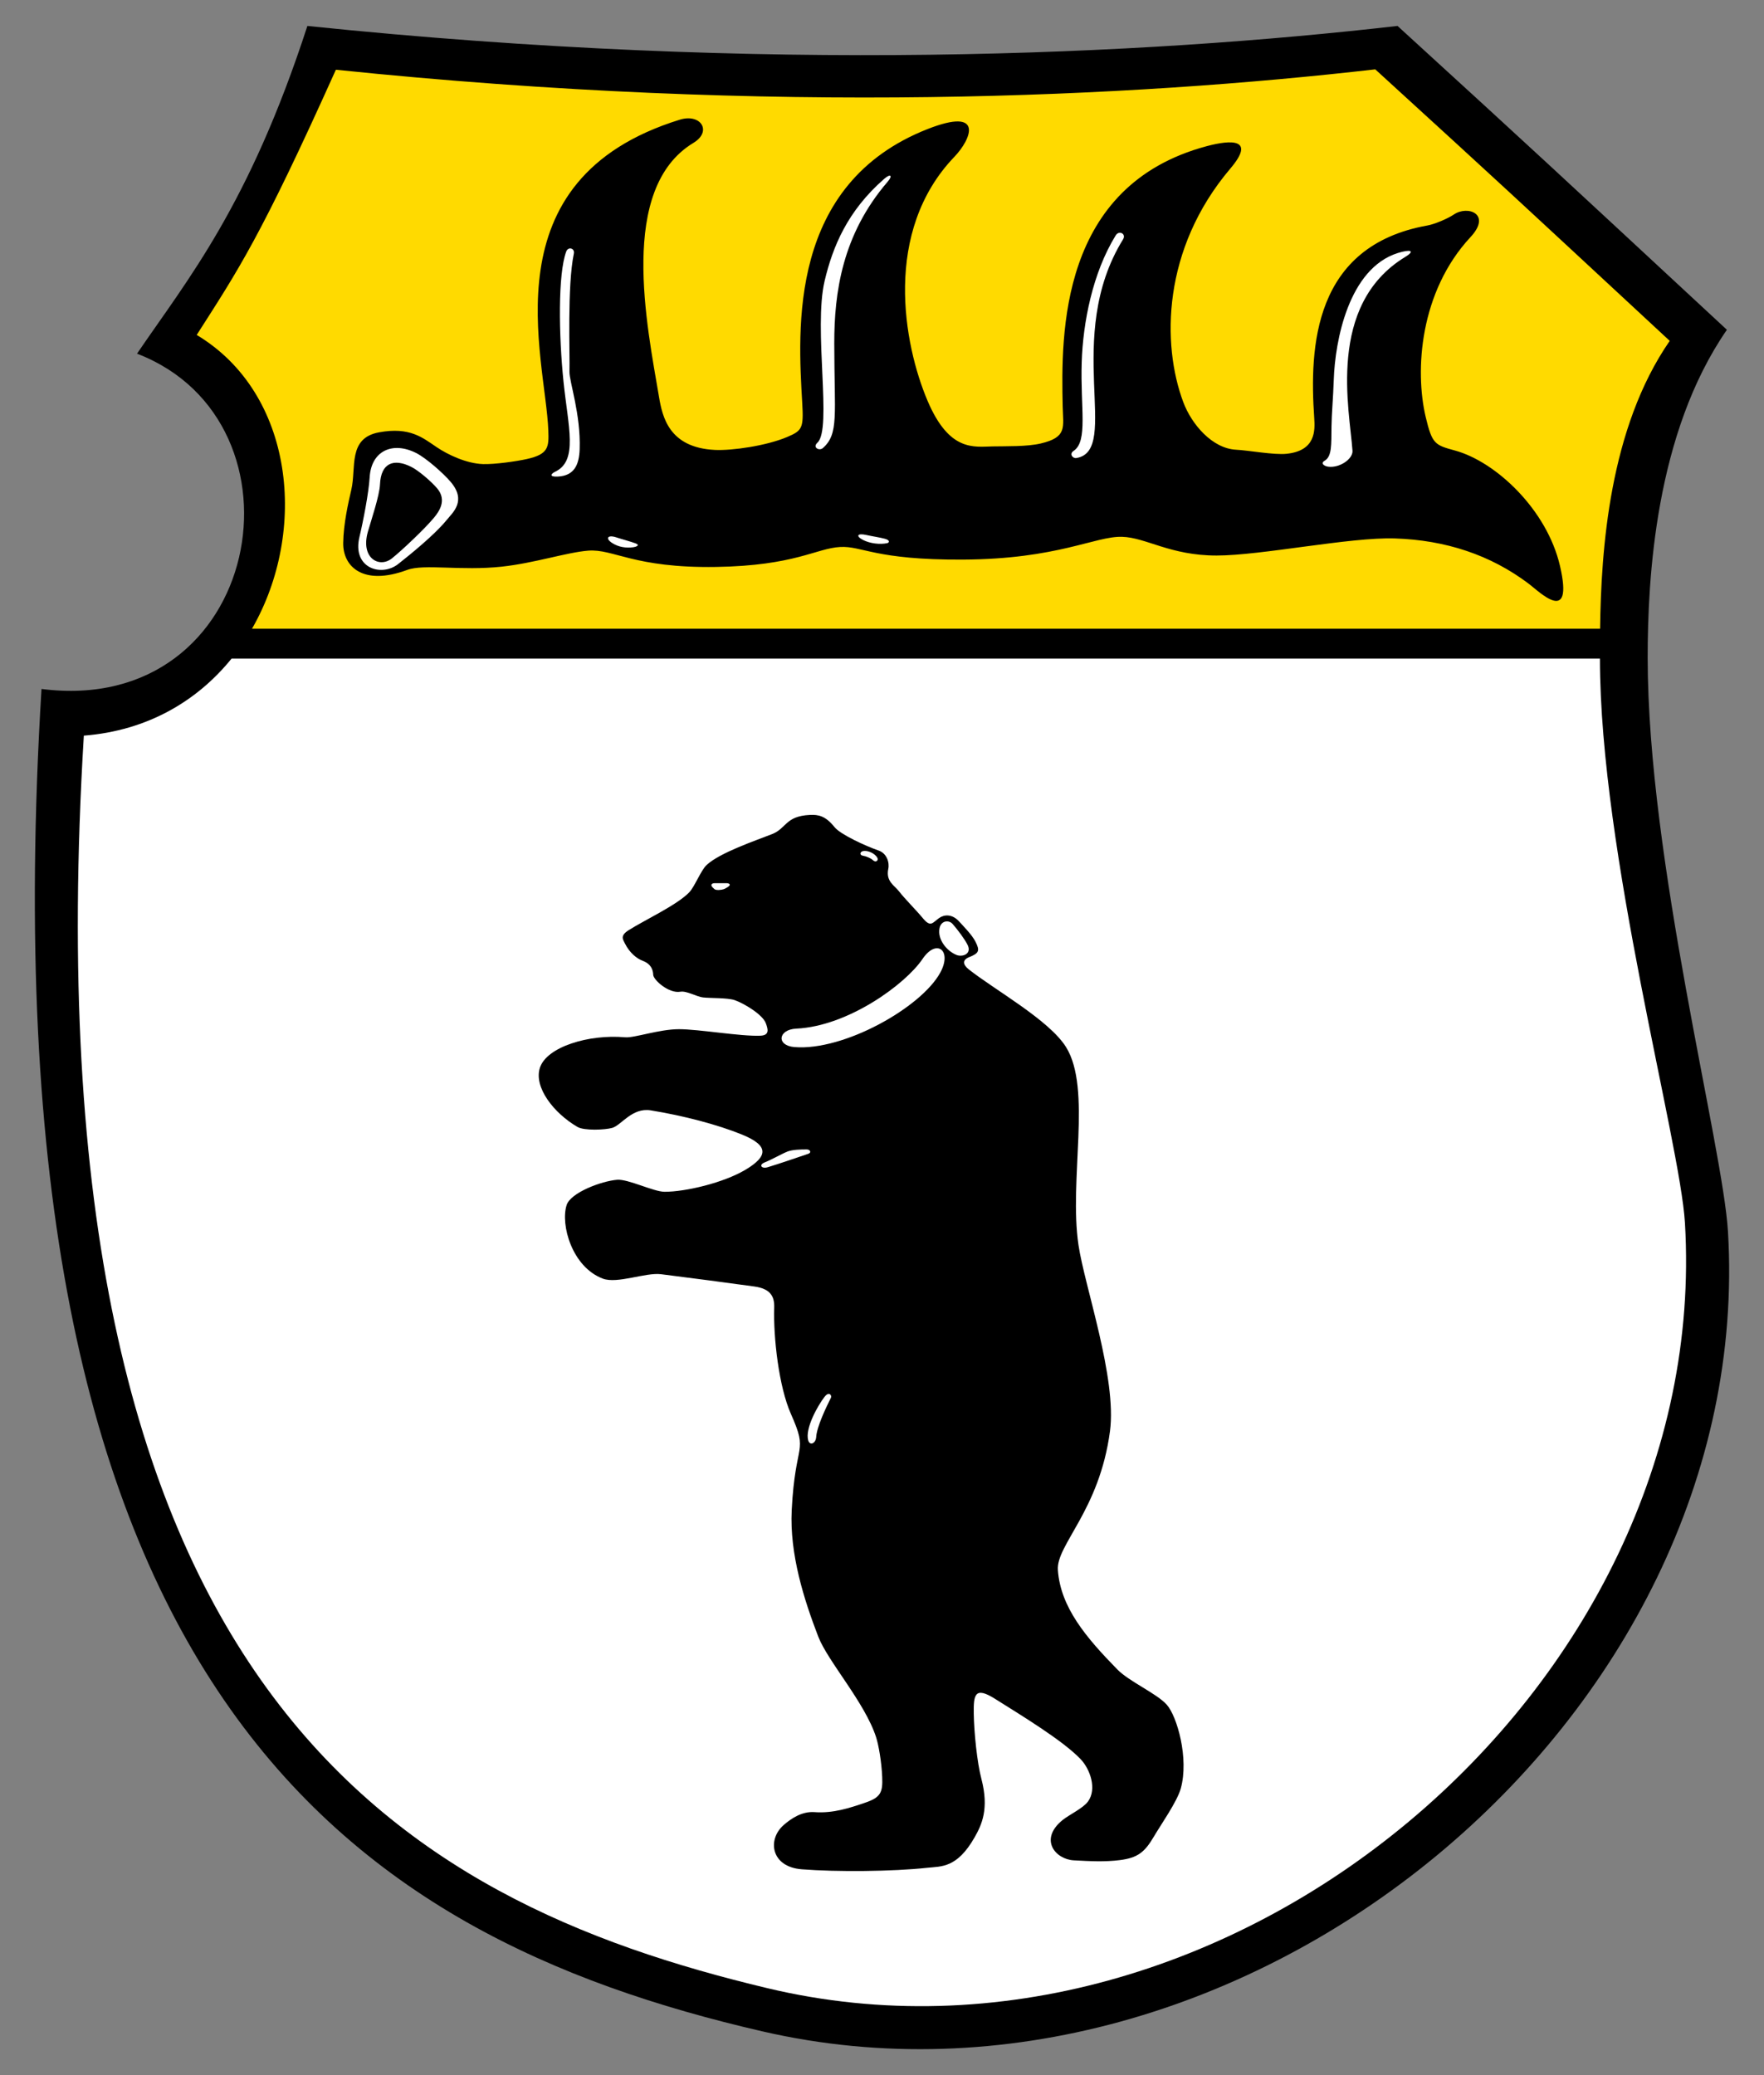 <?xml version="1.0" encoding="utf-8"?>
<svg version="1.2" baseProfile="tiny" id="Layer_1" xmlns:rdf="http://www.w3.org/1999/02/22-rdf-syntax-ns#"
	 xmlns="http://www.w3.org/2000/svg" xmlns:xlink="http://www.w3.org/1999/xlink" x="0px" y="0px" width="340px" height="400px"
	 viewBox="-86.817 -99.937 340 400" xml:space="preserve">
<rect x="-86.817" y="-99.937" width="340" height="400" fill="#808080" stroke="none"/>
<g>
	<path d="M-27.57-94.936C-38.864-60.21-50.58-46.197-60.408-31.765c34.303,13.178,24.265,70.072-18.409,64.633
		C-90.59,225.848-19.618,273.21,60.075,291.616c92.714,21.415,191.782-60.229,186.163-154.161
		c-0.984-16.494-15.477-71.54-15.477-110.653c0-15.245,1.463-43.196,15.271-63.171c-34.725-32.213-35.559-33.049-63.482-58.568
		C133.702-89.34,61.224-85.729-27.57-94.936z"/>
	<path fill="#FFFFFF" d="M237.945,135.792C237,120.024,221.582,64.44,221.559,27.015H-42.184
		c-6.553,8.099-16.136,13.89-28.474,14.851C-81.921,226.518-9.161,266.516,61.072,283.298
		C149.622,304.459,243.32,225.674,237.945,135.792z"/>
	<path fill="#FFDA00" d="M-38.247,21.261H221.59c0.206-15.28,1.766-38.624,13.422-55.493
		c-33.228-30.821-30.037-27.919-56.756-52.336c-46.734,5.353-115.375,8.879-200.335,0.074
		c-14.588,32.454-18.777,38.527-26.824,51.12C-30.103-24.091-27.413,2.423-38.247,21.261z"/>
	<path d="M-20.664,4.737c0.049-3.708,0.977-7.759,1.568-10.302c0.977-4.232-0.713-9.919,5.333-11.034
		c5.964-1.099,8.421,1.046,11.142,2.877c2.113,1.423,5.7,3.136,8.887,3.242c2.301,0.075,6.474-0.531,8.445-0.968
		c4.211-0.931,4.276-2.312,4.159-5.49C18.347-31.136,6.946-65.335,44.206-76.865c4.051-1.255,6.3,2.253,2.626,4.472
		c-14.55,8.786-8.931,35.298-6.632,48.945c0.645,3.805,1.896,9.819,10.787,10.238c3.288,0.155,9.906-0.784,13.963-2.51
		c2.854-1.213,3.141-1.705,2.864-6.471c-0.836-14.381-2.723-42.304,24.157-52.869c11.011-4.327,8.408,1.968,5.177,5.335
		c-13.854,14.433-9.811,36.173-5.177,47.064c4.186,9.83,8.912,8.847,12.554,8.773c2.562-0.051,6.588,0.064,9.254-0.562
		c5.146-1.209,4.326-3.132,4.232-7.112c-0.311-14.067-0.626-42.619,27.77-50.203c4.697-1.255,9.479-1.492,4.55,4.312
		c-13.178,15.532-13.229,33.915-9.085,45.013c1.617,4.331,5.601,8.957,10.187,9.192c2.436,0.123,7.299,1.037,9.725,0.784
		c5.64-0.583,5.499-4.507,5.334-6.903c-0.94-13.649-0.157-33.18,21.806-37.103c1.403-0.25,3.918-1.316,5.101-2.117
		c2.701-1.834,7.338-0.078,3.213,4.354c-9.777,10.511-10.776,25.688-8.627,34.71c1.244,5.226,1.791,5.377,5.646,6.432
		c7.844,2.143,17.727,11.372,20.237,22.275c2.678,11.619-4.011,4.931-5.962,3.453c-7.449-5.647-16.156-8.471-25.885-8.786
		c-8.625-0.276-25.727,3.296-34.357,3.296c-8.939,0-13.561-3.469-18.197-3.608c-5.179-0.158-12.387,4.308-30.751,4.394
		C81.772,8.013,79.42,5.266,75.105,5.501c-4.62,0.252-8.706,3.609-23.923,3.845C35.34,9.593,31.416,5.816,26.555,6.207
		C22.358,6.546,16.199,8.613,9.873,9.292C2.003,10.138-5.083,8.717-8.324,9.919C-16.882,13.087-20.73,9.244-20.664,4.737z"/>
	<path fill="#FFFFFF" d="M-6.623-12.623c-4.577-2.301-8.656-0.366-8.945,4.706c-0.163,2.899-1.28,8.626-1.96,11.451
		c-1.465,6.067,4.236,7.792,7.45,5.256c2.476-1.95,7.1-5.714,9.336-8.473C0.425-1.122,3.181-3.37,0.041-7.055
		C-1.366-8.709-4.686-11.65-6.623-12.623z"/>
	<path d="M-7.521-9.929c-3.435-1.726-5.877-0.754-6.054,3.363c-0.093,2.177-1.733,7.012-2.33,9.106
		c-1.465,5.125,2.188,7.083,4.601,5.178c1.856-1.465,6.519-5.869,8.196-7.937c0.875-1.081,2.472-3.255,0.59-5.532
		C-3.559-7.008-6.068-9.196-7.521-9.929z"/>
	<path fill="#FFFFFF" d="M21.795-26.377c-0.917-8.925-1.096-20.707,0.524-25.074c0.372-1.001,1.688-0.65,1.47,0.391
		c-1.305,6.25-0.743,19.634-0.844,22.749c-0.06,1.881,2.197,8.197,1.964,14.981c-0.105,2.968-1.029,5.114-4.236,5.257
		c-1.731,0.075-1.295-0.55-0.471-0.943C24.639-11.128,22.701-17.609,21.795-26.377z"/>
	<path fill="#FFFFFF" d="M72.128-45.806c1.562-6.584,4.384-13.452,11.47-19.649c1.214-1.062,1.723-0.68,0.669,0.55
		C75.502-54.708,73.97-43.531,73.983-33.699c0.02,13.831,0.908,17.385-2.197,20.133c-0.681,0.604-2.064-0.105-1.044-1.044
		C73.623-17.268,69.934-36.548,72.128-45.806z"/>
	<path fill="#FFFFFF" d="M121.677-30.143c0.245-7.575,2.071-17.145,6.549-24.419c0.642-1.044,2.079-0.313,1.421,0.757
		c-11.635,18.825-0.286,40.762-9.019,42.16c-0.679,0.11-1.403-0.787-0.521-1.373C122.935-14.894,121.39-21.325,121.677-30.143z"/>
	<path fill="#FFFFFF" d="M169.824-17.763c0.023-2.392,0.316-5.407,0.432-8.928c0.248-7.578,2.881-21.492,12.344-24.473
		c2.32-0.729,3.521-0.523,1.42,0.759c-15.226,9.282-10.678,29.635-10.152,37.363c0.105,1.542-2.46,3.373-4.707,3.061
		c-0.684-0.096-1.573-0.625-0.656-1.15C169.902-11.934,169.787-14.165,169.824-17.763z"/>
	<path fill="#FFFFFF" d="M31.942,3.637c-1.61-0.524-2.175,0.193-0.759,1.101c1.272,0.813,2.669,0.991,4.078,0.81
		c0.354-0.043,1.48-0.355,0.394-0.756C34.737,4.449,33.064,4.007,31.942,3.637z"/>
	<path fill="#FFFFFF" d="M80.13,3.181c-1.65-0.375-2.102,0.189-0.606,0.961c1.341,0.694,3.294,0.922,4.684,0.613
		c0.348-0.078,0.631-0.543-0.49-0.843C82.775,3.655,81.284,3.441,80.13,3.181z"/>
	<path d="M34.319,79.386c-1.622,1.039-1.1,1.724-0.704,2.51c0.941,1.882,2.314,2.941,3.45,3.373c0.844,0.321,1.95,0.978,2.02,2.7
		c0.038,0.981,3.003,3.653,5.237,3.258c1.188-0.211,3.15,0.963,4.352,1.102c1.423,0.163,4.722,0.054,6.08,0.51
		c1.728,0.581,5.421,2.761,6.042,4.473c0.418,1.144,0.754,2.318-1.059,2.392c-3.805,0.157-11.793-1.254-15.686-1.254
		c-3.847,0-8.594,1.718-10.382,1.559c-7.032-0.623-15.109,1.854-16.419,5.865c-1.223,3.762,2.657,8.749,7.236,11.415
		c1.288,0.75,5.268,0.591,6.703,0.183c1.753-0.498,3.804-3.961,7.43-3.374c6.284,1.017,12.885,2.748,17.593,4.67
		c5.333,2.179,4.893,4.229,0.705,6.745c-4.294,2.577-11.691,4.293-15.65,4.275c-2.136-0.01-7.009-2.479-9.137-2.311
		c-3.008,0.241-8.942,2.468-9.726,4.856c-1.232,3.762,1.02,11.965,6.98,14.201c2.778,1.042,8.236-1.222,11.182-0.858
		c4.39,0.542,13.762,1.776,18.025,2.373c2.983,0.417,3.888,1.797,3.817,4.052c-0.182,5.752,0.887,15.243,3.215,20.501
		c3.453,7.789,0.84,5.019,0.16,18.562c-0.428,8.516,2.392,17.302,5.112,24.367c1.839,4.771,9.007,12.734,11.152,19.4
		c0.484,1.5,1.045,4.709,1.174,7.645c0.131,2.964-0.281,3.951-3.242,4.96c-3.058,1.041-6.194,2.091-9.804,1.832
		c-2.495-0.183-4.591,1.317-5.922,2.468c-3.217,2.785-2.509,8.083,3.452,8.551c6.723,0.53,17.607,0.434,24.191-0.289
		c2.729-0.293,5.733,0.094,9.134-5.867c1.366-2.399,2.835-5.489,1.306-11.299c-0.831-3.16-1.41-8.937-1.465-12.55
		c-0.051-3.587,0.167-5.332,4.104-2.849c5.231,3.294,13.102,8.061,16.498,11.633c1.81,1.902,3.188,5.734,1.411,8.16
		c-0.968,1.324-3.673,2.564-4.94,3.605c-4.529,3.725-1.333,7.534,2.196,7.73c3.176,0.175,6.005,0.316,8.863-0.041
		c3.475-0.438,4.813-1.521,6.59-4.549c1.329-2.266,4.478-6.729,5.179-9.258c1.607-5.803-0.709-13.918-2.707-16.157
		c-1.945-2.173-7.229-4.444-9.529-6.798c-5.987-6.121-10.945-11.939-11.454-19.164c-0.338-4.839,8.014-11.474,10.043-26.748
		c1.356-10.249-4.886-27.923-6.067-35.873c-1.881-12.651,2.612-30.119-2.403-38.175c-3.263-5.226-13.808-11.061-18.751-14.98
		c-1.127-0.9-1.302-1.802,0.081-2.354c1.913-0.764,2.122-1.24,1.174-3.059c-0.645-1.242-2.191-2.811-3.136-3.844
		c-1.334-1.451-2.863-1.332-3.843-0.627c-1.292,0.929-1.614,1.846-3.14,0c-1.281-1.553-3.373-3.608-4.628-5.218
		c-0.845-1.083-2.516-1.865-2.015-4.269c0.259-1.248-0.296-2.993-1.868-3.537c-2.571-0.887-7.387-3.126-8.484-4.499
		c-1.77-2.211-3.144-2.44-4.777-2.36c-4.74,0.231-4.466,2.583-7.25,3.684c-3.266,1.287-10.059,3.576-12.631,5.96
		c-1.115,1.035-2.314,4.205-3.374,5.294C43.606,74.562,37.259,77.503,34.319,79.386z"/>
	<path fill="#FFFFFF" d="M50.987,70.306c-0.537,0-0.874,0.224-0.575,0.679c0.082,0.125,0.325,0.319,0.459,0.451
		c0.311,0.301,1.384,0.18,1.815,0.026c0.186-0.067,0.594-0.296,0.758-0.404c0.824-0.537,0.184-0.752-0.263-0.752
		C52.595,70.306,51.696,70.306,50.987,70.306z"/>
	<path fill="#FFFFFF" d="M79.553,64.113c-0.626,0.12-0.758,0.796-0.023,0.906c0.612,0.089,1.51,0.479,1.914,0.857
		c0.581,0.548,1.09,0.004,0.853-0.439C81.824,64.537,80.417,63.946,79.553,64.113z"/>
	<path fill="#FFFFFF" d="M96.812,78.184c-0.709-0.826-2.224-0.714-2.538,0.784c-0.445,2.109,1.335,4.404,3.294,5.178
		c1.123,0.444,3.047-0.201,2.065-2.04C99.01,80.931,97.782,79.306,96.812,78.184z"/>
	<path fill="#FFFFFF" d="M90.992,84.917c2.709-4.016,5.746-1.652,3.438,2.6c-3.659,6.746-18.614,15.165-28.134,14.38
		c-3.518-0.289-3.164-3.389,0.368-3.554C76.703,97.87,87.74,89.74,90.992,84.917z"/>
	<path fill="#FFFFFF" d="M60.557,124.136c-1.164,0.463-0.611,1.283,0.589,0.922c2.077-0.626,5.117-1.668,7.827-2.589
		c0.68-0.231,0.364-0.844-0.315-0.844c-1.237-0.004-2.765,0.051-3.687,0.408C63.875,122.465,62.027,123.547,60.557,124.136z"/>
	<path fill="#FFFFFF" d="M72.098,169.329c0.908-1.177,1.445-0.248,1.249,0.145c-0.924,1.848-2.729,5.589-2.848,7.588
		c-0.072,1.223-1.232,1.786-1.549,0.608C68.338,175.396,70.78,171.04,72.098,169.329z"/>
</g>
</svg>
